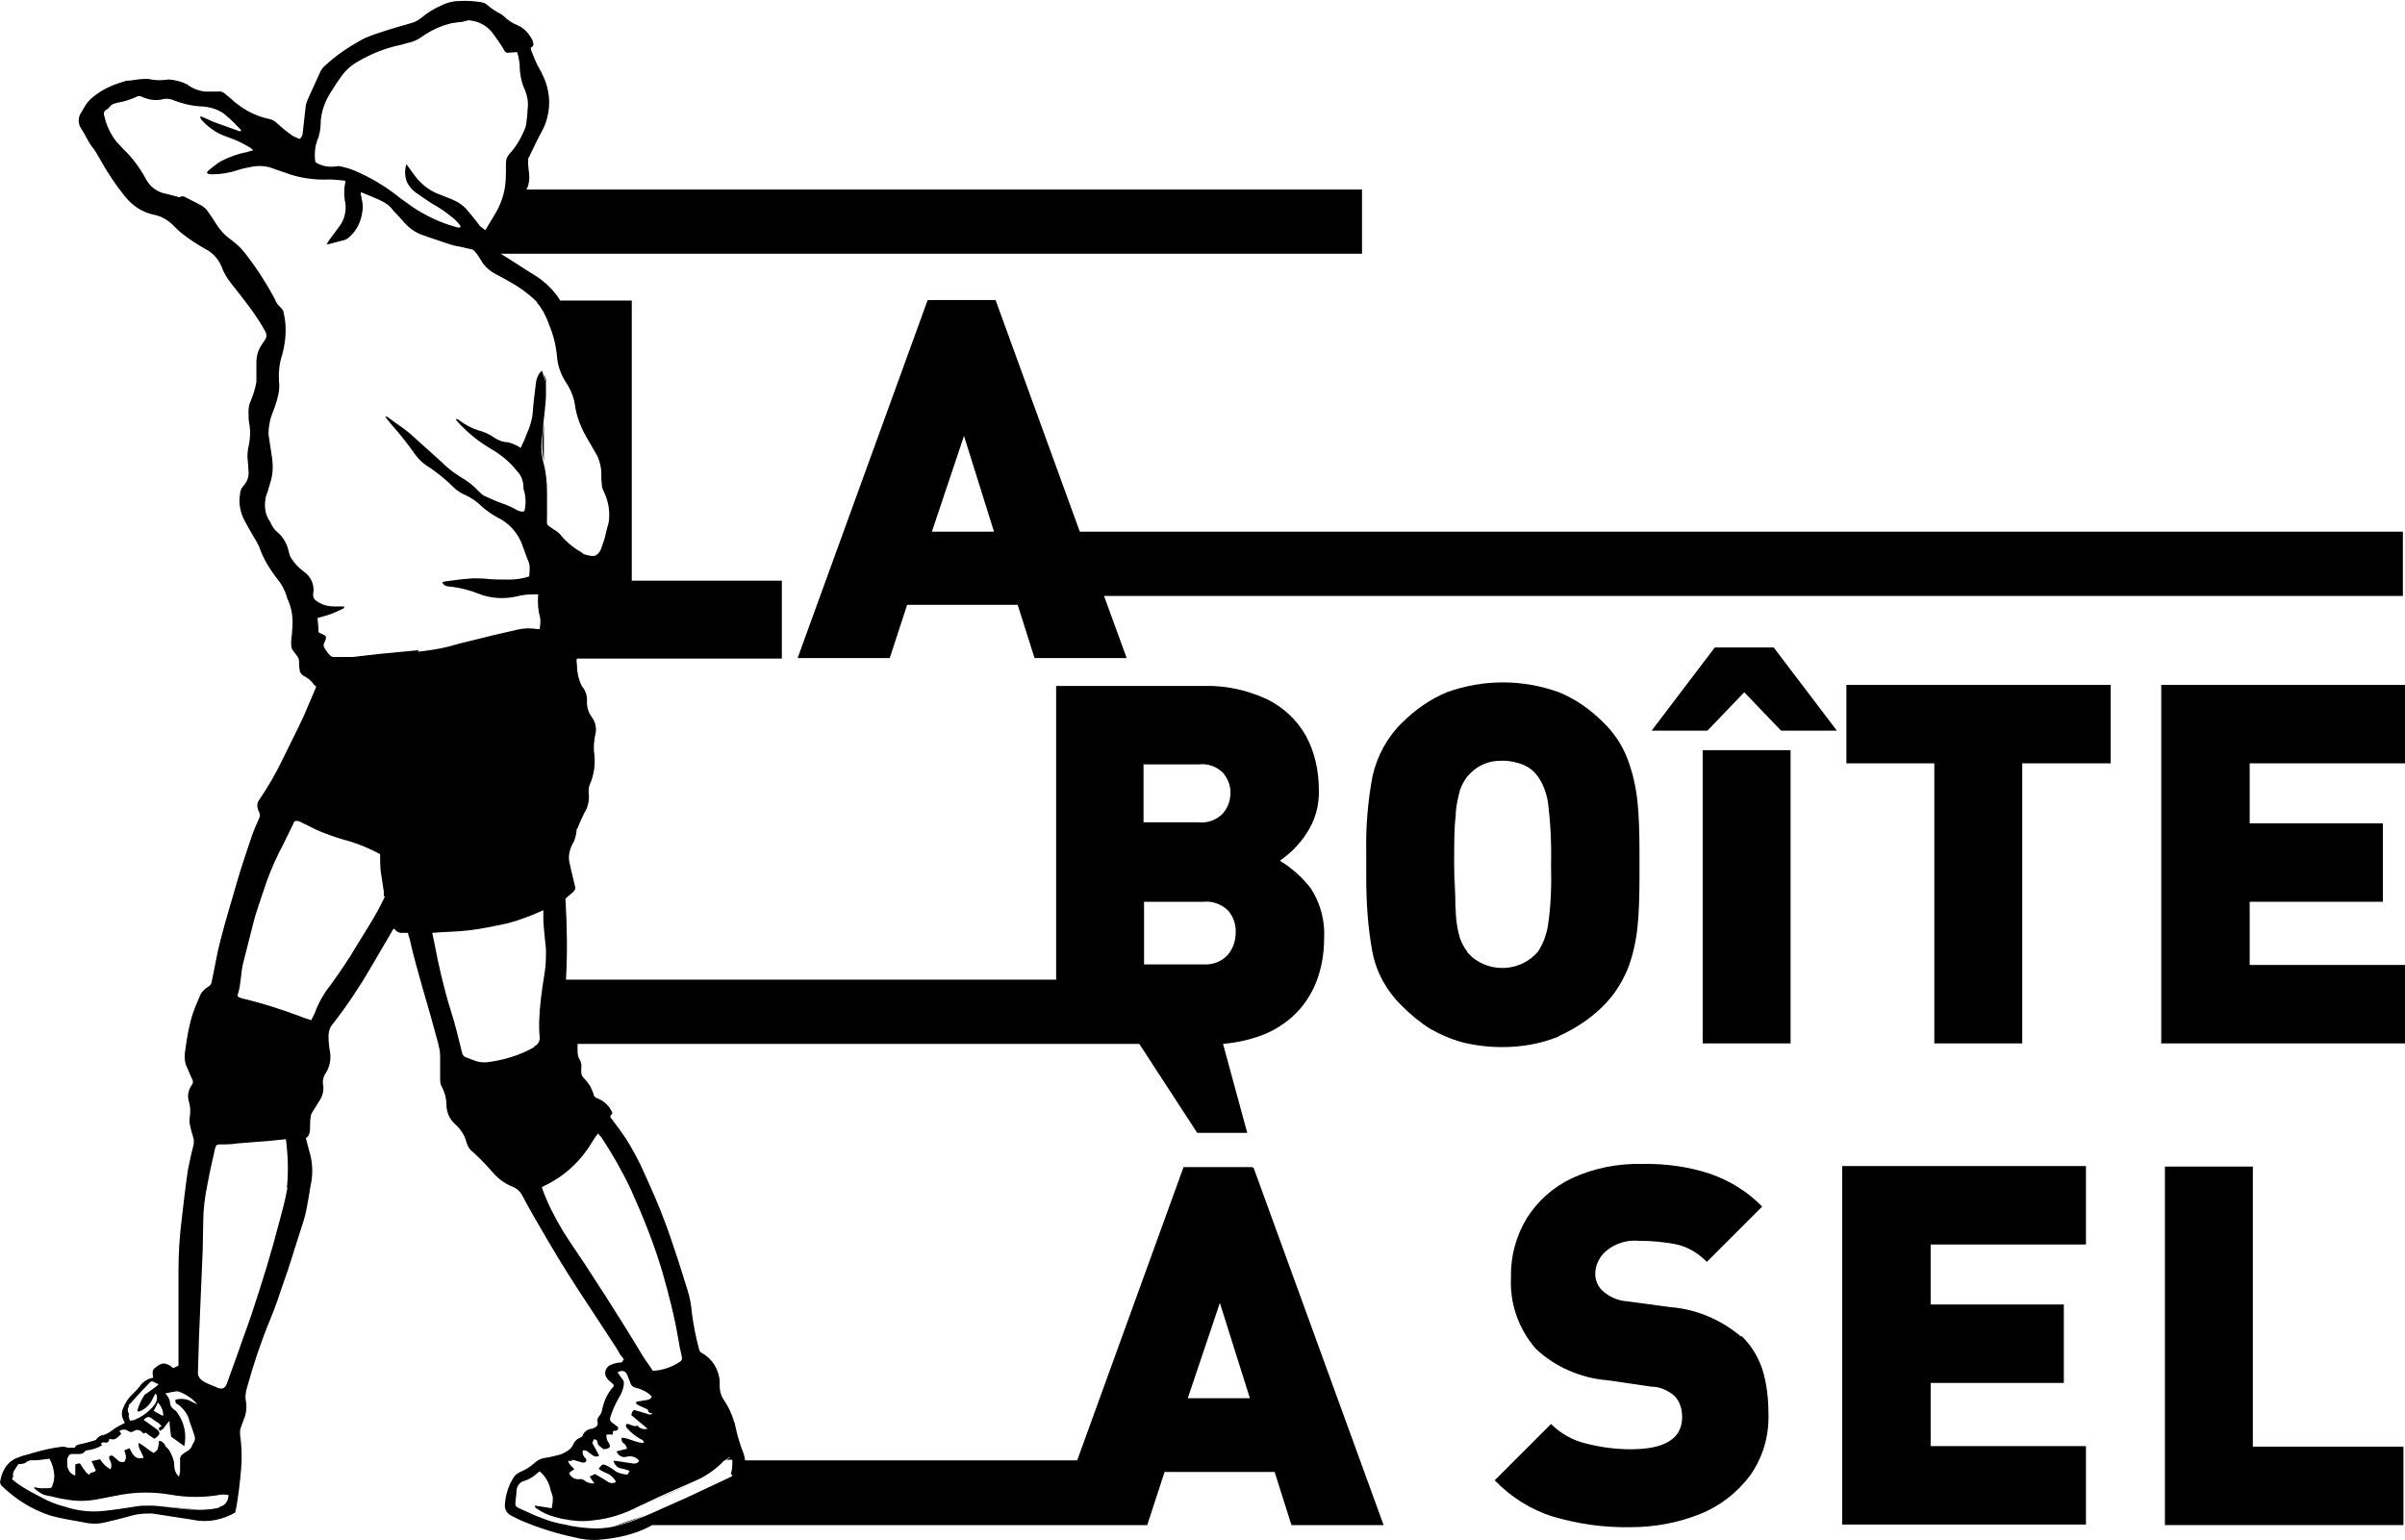 <?xml version="1.0" encoding="UTF-8"?>
<svg id="Calque_1" data-name="Calque 1" xmlns="http://www.w3.org/2000/svg" version="1.1" viewBox="0 0 456.8 292.5">
  <defs>
    <style>
      .cls-1 {
        fill: #000;
        stroke-width: 0px;
      }
    </style>
  </defs>
  <g id="Groupe_318" data-name="Groupe 318">
    <g id="Groupe_315" data-name="Groupe 315">
      <g id="Groupe_1" data-name="Groupe 1">
        <g id="LOGO-LA-BOITE-A-SEL">
          <path id="Tracé_1" data-name="Tracé 1" class="cls-1" d="M456.2,101h-251.1l-16-44h-12.9l-24.7,68h17.5l3.3-10.1h21l3.2,10.1h17.5l-4.3-11.8h246.7v-12.2ZM177,101l6.1-18.2,5.7,18.2h-11.9Z"/>
          <path id="Tracé_2" data-name="Tracé 2" class="cls-1" d="M296.1,196.8c3.1-1.4,6-3.3,8.4-5.7,2-2,3.5-4.3,4.6-6.9,1-2.5,1.6-5.2,1.9-7.9.3-2.7.4-6,.4-9.8v-4.6c0-3.8-.1-7.1-.4-9.8-.3-2.7-.9-5.4-1.9-8-1-2.6-2.6-5-4.6-6.9-2.4-2.4-5.2-4.4-8.4-5.7-6.9-2.5-14.4-2.5-21.3,0-3.1,1.3-6,3.3-8.4,5.7-2.9,2.8-4.8,6.3-5.7,10.2-.9,4.8-1.3,9.6-1.2,14.5v4.6c0,4.9.3,9.7,1.2,14.5.8,3.9,2.8,7.4,5.6,10.1,1.6,1.6,3.4,3.1,5.3,4.3,1.9,1.1,4,2,6.2,2.6,2.4.6,5,.9,7.5.9,3.7,0,7.3-.6,10.7-2ZM278.7,180.8c-.6-.8-1.1-1.7-1.4-2.6-.5-1.6-.7-3.2-.8-4.8-.2-2.2-.3-5.2-.3-9.2s0-7.1.3-9.3c0-1.6.4-3.2.8-4.8.3-.9.8-1.8,1.4-2.6.8-.9,1.7-1.7,2.8-2.2,1.2-.6,2.5-.8,3.9-.8,1.4,0,2.7.3,4,.8,1.1.5,2,1.2,2.7,2.2,1,1.4,1.6,3.1,1.9,4.8.5,3.9.7,7.9.6,11.9.1,3.9,0,7.8-.6,11.7-.3,1.7-.9,3.4-1.9,4.9-3.2,3.7-8.8,4.1-12.5,1-.3-.3-.6-.6-.9-.9h0Z"/>
          <path id="Tracé_3" data-name="Tracé 3" class="cls-1" d="M276.5,173.4l-.3-9.2c0,4,0,7.1.3,9.2Z"/>
          <rect id="Rectangle_2" data-name="Rectangle 2" class="cls-1" x="323.4" y="142.5" width="16.7" height="55.7"/>
          <path id="Tracé_4" data-name="Tracé 4" class="cls-1" d="M325.7,123l-12,15.8h10.6l7-7.3,7,7.3h10.6l-12-15.8h-11.1Z"/>
          <path id="Tracé_5" data-name="Tracé 5" class="cls-1" d="M350.6,145h16.8v53.2h16.7v-53.2h16.8v-14.9h-50.2v14.9Z"/>
          <path id="Tracé_6" data-name="Tracé 6" class="cls-1" d="M456.8,145v-14.9h-46.3v68.1h46.3v-14.9h-29.5v-12h25.3v-14.9h-25.3v-11.4h29.5Z"/>
          <path id="Tracé_7" data-name="Tracé 7" class="cls-1" d="M349.9,289.6h46.3v-14.9h-29.5v-12h25.3v-14.9h-25.3v-11.4h29.5v-14.9h-46.3v68.1Z"/>
          <path id="Tracé_8" data-name="Tracé 8" class="cls-1" d="M427.9,221.6h-16.7v68.1h45.3v-14.9h-28.6v-53.2Z"/>
          <path id="Tracé_9" data-name="Tracé 9" class="cls-1" d="M330.7,253.9c-3.8-3.2-8.4-5.2-13.4-5.6l-8.2-1.1c-1.7-.1-3.4-.8-4.7-2-.9-.8-1.4-2-1.4-3.2,0-1.7.8-3.3,2.1-4.4,1.7-1.4,3.9-2.1,6.1-1.9,2.4,0,4.9.2,7.3.7,2.2.5,4.1,1.7,5.7,3.3l10.5-10.5c-2.7-2.8-6.1-4.9-9.8-6.2-4.2-1.4-8.7-2-13.1-1.9-4.5-.1-9.1.8-13.2,2.7-3.6,1.7-6.5,4.3-8.6,7.6-2,3.3-3.1,7.2-3,11.1-.3,5,1.4,9.9,4.7,13.7,3.7,3.5,8.6,5.6,13.7,6l8.2,1.2c1.7,0,3.2.7,4.5,1.8,1,1.1,1.4,2.5,1.4,4,0,4.1-3.3,6.1-9.8,6.1-2.9,0-5.8-.4-8.5-1.1-2.5-.6-4.8-1.9-6.6-3.7l-10.7,10.7c3.1,3.2,6.9,5.6,11.1,6.9,4.8,1.4,9.7,2.1,14.7,2,4.5,0,9-.8,13.2-2.5,3.8-1.5,7.1-4.1,9.5-7.3,2.4-3.4,3.6-7.4,3.5-11.6,0-2.9-.3-5.9-1.2-8.7-.8-2.3-2.1-4.5-3.9-6.2h0Z"/>
          <path id="Tracé_10" data-name="Tracé 10" class="cls-1" d="M103.1,82.6c-.2,1.7-.1,3.4.2,5v-7.3c0,.8-.2,1.5-.2,2.3Z"/>
          <path id="Tracé_11" data-name="Tracé 11" class="cls-1" d="M103.3,71c.2.6.4,1.3.5,2,0-.7-.2-1.3-.5-2Z"/>
          <path id="Tracé_12" data-name="Tracé 12" class="cls-1" d="M103.3,71c.2.6.4,1.3.5,2,0-.7-.2-1.3-.5-2Z"/>
          <path id="Tracé_13" data-name="Tracé 13" class="cls-1" d="M102,57.4h0c0,0,0,0,0,0h0Z"/>
          <path id="Tracé_14" data-name="Tracé 14" class="cls-1" d="M102.4,57.9h0s0,0,0,0h0Z"/>
          <path id="Tracé_15" data-name="Tracé 15" class="cls-1" d="M102.9,58.5h0s0,0,0,0Z"/>
          <path id="Tracé_16" data-name="Tracé 16" class="cls-1" d="M103.3,59.2"/>
          <path id="Tracé_17" data-name="Tracé 17" class="cls-1" d="M103.8,73.1h0c0,0,0,0,0,0h0Z"/>
          <path id="Tracé_18" data-name="Tracé 18" class="cls-1" d="M103.8,74.2"/>
          <path id="Tracé_19" data-name="Tracé 19" class="cls-1" d="M103.8,74.1h0c0,0,0,0,0,0Z"/>
          <path id="Tracé_20" data-name="Tracé 20" class="cls-1" d="M138.9,276.7l-.9.6h1.5c0-.3-.2-.6-.5-.6Z"/>
          <path id="Tracé_21" data-name="Tracé 21" class="cls-1" d="M122.5,287.9l-6,2c2-.5,4-1.2,6-2Z"/>
          <path id="Tracé_22" data-name="Tracé 22" class="cls-1" d="M237.7,221.7h-12.9l-20.2,55.7h-63.1c0-.5-.2-1-.3-1.4-.7-1.7-1.2-3.5-1.6-5.4,0-.2-.1-.4-.2-.6-.4-1.4-1-2.7-1.8-3.9-.6-.8-.9-1.8-.9-2.8,0-.3,0-.5,0-.8-.1-2.3-1.4-4.4-3.4-5.5-.3-.1-.4-.4-.5-.6-.6-2.3-1.1-4.7-1.4-7.1-.1-1.4-.4-2.9-.8-4.2-.6-1.8-1.1-3.6-1.7-5.4-.8-2.4-1.6-4.9-2.5-7.3-1.2-3.3-2.6-6.4-4-9.5-1-2.3-2.2-4.5-3.5-6.6-.8-1.2-1.7-2.4-2.6-3.6-.5-.6-.5-.6,0-1.2,0,0,0,0,0-.1-.5-1.3-1.6-2.3-2.9-2.8-.4-.1-.7-.5-.7-.9-.2-.5-.4-1-.6-1.4-.4-.6-.8-1.1-1.3-1.6-.3-.3-.4-.7-.4-1.1,0-.2,0-.5,0-.7.1-.6,0-1.1-.3-1.6-.3-.5-.4-1.1-.4-1.7,0-.4,0-.9,0-1.3h106.7l11,16.9h9.5l-4.6-16.9c2.2-.2,4.3-.6,6.4-1.3,2.5-.8,4.8-2.1,6.8-3.9,1.9-1.7,3.4-3.9,4.4-6.3,1.1-2.7,1.6-5.6,1.6-8.5.2-3.4-.7-6.7-2.5-9.5-1.6-2.1-3.6-3.9-5.9-5.3,2-1.4,3.7-3.1,5-5.1,1.7-2.5,2.5-5.4,2.4-8.4,0-3.6-.8-7.2-2.5-10.3-1.7-3-4.3-5.4-7.4-6.9-3.7-1.7-7.7-2.6-11.8-2.5h-28.2v55.8h-93.1c.3-5.1.2-10.3-.1-15.4.5-.4,1-.9,1.5-1.3.3-.3.5-.7.3-1.1-.3-1.4-.7-2.8-1-4.3-.3-1.1-.1-2.3.4-3.4.5-.8.8-1.7.9-2.7,0-.2,0-.4.2-.6.4-1,.8-1.9,1.3-2.9.7-1.1,1-2.5.8-3.8,0-.5,0-1,.2-1.5.8-1.8,1.1-3.8.9-5.7-.2-1.2-.1-2.4.1-3.5.4-1.3.2-2.6-.6-3.7h0c-.7-.9-1-2.1-.9-3.2,0-.8-.2-1.6-.7-2.3-.2-.2-.3-.4-.4-.6-.5-1.1-.8-2.3-.8-3.6,0-.5-.2-1,0-1.4h38.9v-14.8h-28.5v-53.2h-13.6c-.2-.4-.5-.8-.8-1.2-1-1.3-2.3-2.5-3.7-3.4-2.3-1.4-4.5-2.9-6.8-4.3h163.6v-12.2H100c0-.1.1-.3.2-.4.3-.8.4-1.7.3-2.6-.1-.8-.2-1.6-.2-2.4,0-.3,0-.6.2-.8.8-1.6,1.5-3.2,2.4-4.8,1.3-2.4,1.7-5.1,1.2-7.7-.3-1.6-1-3.2-1.9-4.7-.5-1-.9-2-1.3-3,0-.2-.1-.3-.1-.5.6-.4.6-.6.4-1.2,0-.2-.1-.3-.2-.5-.6-1.1-1.5-2.1-2.7-2.6-1-.4-1.9-1-2.7-1.8-.1-.1-.3-.2-.4-.3-1-.5-1.9-1.1-2.7-1.8-.3-.3-.7-.4-1.2-.5-1.4-.2-2.7-.3-4.1-.2-1.2,0-2.3.3-3.3.8-1.4.6-2.7,1.4-3.9,2.4-.5.4-1,.7-1.6.9-2.1.6-4.2,1.2-6.3,1.9-1.2.4-2.4.8-3.5,1.4-2.5,1.4-4.9,3-7,5-.3.2-.5.6-.7.9-.8,1.8-1.7,3.7-2.5,5.5-.1.3-.2.6-.3.9-.2,1.8-.4,3.5-.6,5.3,0,.5-.2.9-.6,1.2-.6-.3-1.1-.4-1.6-.8-.4-.3-.8-.6-1.2-.9-.5-.4-1-.9-1.5-1.3-.4-.4-.9-.7-1.5-.8-2.8-.6-5.3-2-7.4-4-.4-.3-.7-.6-1.1-.9-.4-.3-.8-.4-1.3-.3-.7,0-1.4,0-2.2,0-1.3-.1-2.6-.6-3.6-1.4-1-.5-2.2-.8-3.3-.9,0,0-.1,0-.2,0-1.3.2-2.5.2-3.8-.1-.3,0-.5,0-.8,0-.9,0-1.8.2-2.7.3-.4,0-.8,0-1.2.2-2.1.6-4.1,1.5-5.8,2.9-.5.4-1,.9-1.4,1.5-.3.5-.6,1-.9,1.5-.6.9-.6,2.1,0,3,.4.6.8,1.3,1.1,1.9.3.5.6,1.1,1,1.6.5.6.9,1.3,1.3,2,1.5,2.7,3.2,5.3,5.1,7.6,1.4,1.7,3.3,2.9,5.4,3.3,1.4.3,2.6,1,3.6,2,.5.5,1.1,1.1,1.6,1.5,1.4,1.1,2.9,2.1,4.5,3,1.4.7,2.5,1.9,3.1,3.4.4,1.1,1,2.1,1.7,3,1.5,1.9,3.1,3.9,4.5,5.9.7,1,1.4,2.1,2,3.2.4.6.4,1.3,0,1.8-.2.3-.4.6-.6.9-.7,1-1,2.2-1,3.4,0,.5,0,1,0,1.4,0,.7,0,1.4,0,2.2-.2,1.3-.6,2.5-1.1,3.7-.3.6-.4,1.3-.4,2,0,.9,0,1.7.2,2.6.2,1.2.1,2.4-.1,3.6-.3,1.1-.4,2.3-.2,3.5,0,.5.1,1,.1,1.6.1.9-.2,1.9-.8,2.6-.5.5-.8,1.1-.8,1.8-.3,1.5,0,3.1.6,4.5.6,1.2,1.3,2.4,2,3.6.4.6.7,1.2,1,1.8.8,2.3,2,4.3,3.5,6.2.8,1,1.4,2.1,1.8,3.4,0,.3.2.5.3.8.7,1.7.9,3.5.7,5.4,0,.8-.2,1.6-.2,2.4,0,.5,0,1.1.3,1.5.3.4.6.8.9,1.2.2.3.3.6.3.9,0,.5,0,1,.1,1.5,0,.6.4,1.1.8,1.3.8.4,1.4.9,1.9,1.6,0,.1.2.2.4.3,0,.1,0,.2,0,.3-.8,1.8-1.5,3.6-2.3,5.4-1.3,2.8-2.7,5.5-4,8.2-1.3,2.7-2.8,5.3-4.5,7.8-.4.5-.4,1.2-.2,1.7,0,.2.1.3.2.5.2.4.2.9,0,1.3-.5,1.1-1,2.2-1.4,3.4-.9,2.7-1.8,5.3-2.6,8-1.1,3.9-2.3,7.7-3.3,11.6-.7,2.6-1.1,5.3-1.7,8,0,.4-.3.7-.6.9-.7.4-1.3,1-1.6,1.7-.5,1.2-1,2.3-1.4,3.5-.7,2.2-1.1,4.5-1.4,6.8-.2,1-.2,2.1.2,3.1.4.8.7,1.7,1.1,2.5.2.3.2.7,0,1-.7.9-1,2.2-.6,3.3.3,1.1.3,2.1.1,3.2,0,.3,0,.5,0,.8.2,1.1.5,2.1.8,3.1,0,.3,0,.6,0,.9-.4,1.6-.8,3.3-1.1,4.9-.5,3.2-.8,6.3-1.2,9.5-.4,3.2-.6,6.5-.6,9.8v13.6c0,1.2,0,2.4,0,3.7,0,.2,0,.4,0,.6l-1,.5c-.5-.5-1.1-.8-1.7-.9-.7,0-1.2.4-1.7.8-.7.4-.5,1.2-.4,1.9-1.1.2-2,.8-2.6,1.7-.4.5-.8.9-1.2,1.3-.9.8-1.6,1.9-2,3-.2.5-.2,1.2,0,1.7.1.3.3.6.4.9-.2.1-.4.2-.6.3-.6.3-1.3.7-1.8,1.1-.5.4-1,.7-1.7.9-.5,0-1,.4-1.3.8,0,.1-.2.2-.3.2-.9.3-1.7.5-2.6.7-.6.1-1,.2-1.2.7-.4,0-.7,0-1,0-.1,0-.2,0-.3,0-.3-.1-.7-.2-1-.2-1.8.2-3.6.6-5.3,1.1-.5.1-.9.3-1.4.4s-1.1.3-1.6.5c-1.3.4-2.3,1.3-2.9,2.5-.3.6-.5,1.2-.6,1.8-.2.5,0,1,.4,1.3,2.6,2.5,5.7,4.4,9.1,5.5,2.1.6,4.3.9,6.4,1.3,1.3.3,2.6.3,3.9,0,1.7-.4,3.4-.8,5.1-1.3,1.1-.3,2.2-.4,3.3-.4h.2c.1,0,.3,0,.4,0l7.8,1.2c2.7.6,5.6,0,8-1.4,0-.3.1-.6.2-1,.4-2.4.7-4.8.9-7.3.2-2.2.1-4.3-.2-6.5,0-.3,0-.6,0-.8.2-.8.5-1.5.8-2.3.4-1,.5-2.2.3-3.3-.1-.5-.1-1,0-1.5,0-.4.2-.9.3-1.3,1.2-4.3,2.6-8.5,4.3-12.6,1-2.4,1.8-4.8,2.6-7.2,1-2.7,1.8-5.5,2.7-8.3.5-1.5,1-3,1.4-4.5.4-1.8.7-3.7,1-5.5.5-2.2.4-4.5-.3-6.7-.2-.7-.4-1.5-.6-2.3.8-.5.8-1.5.8-2.3,0-.5,0-1.1.1-1.6,0-.3.1-.7.3-1,.5-.8,1-1.6,1.5-2.4.5-.8.7-1.7.6-2.7-.2-.8,0-1.7.5-2.4.7-1.1,1-2.5.8-3.9-.2-1-.3-2-.3-3.1,0-.9.3-1.8.9-2.4,2.7-3.5,5.1-7.1,7.3-10.9,1.3-2.2,2.5-4.3,3.8-6.5.1-.2.2-.5.5-.6q.6.9,1.6.8h1c0,.4.2.7.3,1.1.7,3.2,1.6,6.3,2.5,9.5,1,3.4,2,6.9,2.9,10.3.2.8.4,1.6.4,2.5,0,1.4,0,2.9,0,4.3,0,.5,0,.9.2,1.3.6,1.1,1,2.4,1,3.7,0,1.4.6,2.7,1.7,3.7,1,.9,1.8,2.1,2.1,3.4.2.7.6,1.4,1.2,1.8,1.3,1.2,2.6,2.5,3.7,3.8,1,1.2,2.3,2.2,3.8,2.8.8.3,1.5.9,1.9,1.7,1.6,3,3.3,5.9,5,8.8,2.4,4.1,5,8.2,7.6,12.1,1.8,2.7,3.5,5.4,5.3,8.1.2.4.5.8.7,1.2.2.3.5.6.7.9l-.4.6c-.8,0-1.5.2-2.2.5-.8.4-1.2,1.4-.8,2.2.1.2.3.4.4.6.2.2.4.3.6.5l.5.5c0,0,0,.2-.1.3-1.2,1.3-1.9,3-2.2,4.7-.1.3-.3.7-.5.9-.3.3-.4.7-.3,1.1.1.4,0,.8-.4,1-.2.1-.4.2-.6.3-.8,0-1.5.5-1.8,1.2,0,.2-.3.4-.5.5-.6.2-1.1.7-1.4,1.4-.1.3-.4.6-.6.8-.5.4-1.2.8-1.8,1-.9.2-1.8.5-2.7.6-.9.1-1.7.5-2.3,1.1-.8.7-1.6,1.2-2.6,1.6-.6.3-1.1.7-1.4,1.3-.9,1.5-1.4,3.2-1.5,4.9-.1.9.4,1.7,1.2,2.1.8.4,1.5.8,2.3,1.1,3.1,1.3,6.3,2.3,9.6,3,1.5.4,3,.6,4.6.5,1.1-.1,2.1-.2,3.2-.4,2.5-.4,4.9-1.2,7.1-2.4h.2c0,0,93.8,0,93.8,0l3.3-10.1h20.9l3.2,10.1h17.5l-24.7-67.9ZM217.3,145.2h10.4c1.7-.2,3.4.4,4.6,1.6.9,1.1,1.5,2.5,1.4,3.9,0,1.4-.5,2.8-1.5,3.9-1.2,1.2-2.9,1.8-4.6,1.6h-10.4v-11.1ZM217.3,171.3h11.3c1.7-.2,3.5.5,4.7,1.7,1,1.2,1.5,2.7,1.4,4.2,0,1.5-.5,3-1.5,4.2-1.2,1.3-2.9,1.9-4.6,1.8h-11.3v-11.9ZM60.1,27.4c0-.4.2-.9.4-1.3.2-.8.4-1.6.4-2.5,0-2.3.9-4.6,2.2-6.5.5-.8,1-1.6,1.6-2.4.8-1.2,1.9-2.2,3.1-2.9,2.5-1.5,5.2-2.6,8-3.2.6-.1,1.3-.4,1.9-.5.9-.2,1.7-.6,2.4-1.1,1.7-1.2,3.6-2.1,5.7-2.6.5-.1,1-.1,1.5-.2.4,0,.8-.1,1.1-.2.3-.1.6-.2,1-.1,1.8.2,3.4,1.2,4.4,2.7.7,1,1.4,1.9,2,3,.2.4.6.5.9.4.5,0,1-.1,1.5-.1.3.7.4,1.5.5,2.3,0,1.7.3,3.4,1,4.9.5,1.2.7,2.5.5,3.7,0,.8-.1,1.5-.2,2.3,0,.4-.1.7-.2,1.1-.7,1.8-1.7,3.6-3,5-.5.5-.7,1.1-.7,1.8,0,1.3,0,2.6-.1,3.8-.2,2.1-.9,4.1-2,5.9-.6,1-1.2,2-1.8,3-.2-.1-.5-.3-.7-.5-.2-.1-.4-.3-.5-.5-.7-.9-1.4-1.8-2.1-2.6-.8-1-1.8-1.7-3-2.2l-3-1.2c-1.4-.6-2.7-1.6-3.7-2.8-.6-.7-1.1-1.5-1.7-2.3l-.3-.4c-.4,1.1-.3,2.4.1,3.4.4.8,1,1.5,1.7,2,1,.7,2,1.4,3.1,2.1,1.5.8,3,1.9,4.3,3,.4.4.8.8,1.1,1.3-.2.4-.4.2-.6.2-2.3-.6-4.5-1.5-6.6-2.7-1.5-.8-2.8-1.8-4.2-2.8-2.7-2.2-5.7-4-8.8-5.3-.7-.3-1.4-.5-2.2-.7-.4-.1-.8-.2-1.2-.1-1.4.2-2.8,0-4-.8-.2-1.1-.1-2.3.1-3.4ZM24.4,267c1.2-1.3,2.3-2.6,3.5-3.8,1-1.1.8-.9,1.9-.4.1,0,.2.1.3.2-.2.2-.4.3-.6.5l-1.8,1.3c0,0-.1,0-.2.1-.6.9-1.1,1.9-1.4,3,0,0,0,.1,0,.2.1,0,.3,0,.4,0,1.1-.4,2-1.3,2.5-2.4.2-.3.3-.7.6-1,.4.7.2,1.6-.3,2.2-1,1.3-2.4,2.3-4,2.9-.2,0-.4,0-.6.1-.1-.4-.4-.8-.2-1.2,0,0,0-.2-.1-.3-.2-.4-.2-.9.1-1.2h0ZM31,268.9h-.1c0,.1-1.7-.9-1.7-.9.3-.6.5-1,.8-1.6.6.7,1,1.5,1,2.4h0ZM12.9,277c0-.4.3-.8.7-.8,0,0,0,0,.1,0h1.1c.5,0,1,0,1.3-.5.1-.1.3-.2.4-.2,1-.1,1.9-.4,2.8-.9.2-.1-.3-.4,0-.5.1,0,.3-.2.4-.1.8.1.9,0,1.1-.7.8.3,1.3.1,2.2-.9,0-.2-.2-.3-.3-.5,0,0,.1-.2.2-.2.5-.2,1-.2,1.4.1.4.3.8.3,1.2,0,.5-.3,1.2-.2,1.5.3.1,0,.2.2.3.2.2,0,.3-.3.6,0,.4.4.9.6,1.4,1,.4-.2.7-.5.9-.8.1-.1.1-.3,0-.5,0-.1-.2-.3-.3-.4-.7-.5-1.5-1.1-2.2-1.6-.1,0-.3-.2-.4-.3.6-.6,1-.7,1.6-.2.4.3.8.6,1.2.8.2.2.4.4.6.6l-.5.3c0,.2,0,.3.1.6h0c.4-.1.8-.4,1-.8.3-.4.6-.8.9-1.1,0,1,.2,2,.3,3l2.5,1.8c.5-2.2,0-4.5-1.3-6.3-.1-.2-.4-.5-.6-.6-.4-.3-.7-.7-.8-1.2,0-.7-.4-1.4-.9-1.9.8-.2,1.4-.3,2.1-.4.2,0,.4,0,.6.1,1.3.5,2.5,1.3,3.4,2.4-.5-.3-.9-.4-1.2-.6-.9-.5-2-.6-3-.3,0,.3,0,.6.3.8,0,0,0,0,.1,0,1.1.8,2,1.9,2.3,3.3.3.8.6,1.7.9,2.6.2.5.2,1-.1,1.4-.2.3-.3.5-.4.8-.2.4-.5.7-.9.9-.4.2-.8.5-1.1.8-.1.2-.2.4-.2.6,0,.7,0,1.4,0,2.2,0,.4-.1.8-.2,1.2-.6-.5-.9-1.3-.9-2.1,0-.7-.2-1.4-.5-2-.2-.6-.6-1.2-1.1-1.6,0,0-.1-.1-.1-.2-.2-.5-.7-.9-1.2-.9,0,.5-.1.9-.2,1.4,0,.2-.1.3-.2.4-.2.2-.4.4-.6.5-1-.5-1.8-1.4-2.9-1.9,0,.5.1,1.1.4,1.5.2.4.4.9.6,1.3-1.3.4-1.9-.1-2.7-1.8l-1,.4c.2.7.6,1.4,0,2.2-.5.1-1,0-1.3-.4-.2-.2-.4-.3-.6-.5-.2-.3-.6-.4-.9-.2,0,0,0,0,0,0-.2.4,0,.7.2,1,.2.5.2,1.1,0,1.5-.8-.4-1.5-1.1-2-1.9-.4.1-.9.2-1.3.3,0,0-.2,0-.3.1.3.6.5,1.1.8,1.7-.2.4-.7.4-1.1.5v.3c-.4.1-1-.6-1.9-2.1h-.4c0,0-.5.2-.5.2v2.1c-.3-.1-.6-.3-.9-.5-.3-.4-.5-.8-.6-1.2,0-.6-.1-1.2,0-1.8h0ZM41.6,286.4c-1.2.3-2.5.4-3.8.4-2.3,0-4.5-.3-6.7-.6-.9-.1-1.7-.2-2.6-.2-1,0-2,0-2.9.2-1.9.3-3.9.6-5.8.8-2.5.3-5.1,0-7.5-.8-1.6-.4-3.1-1-4.5-1.8l-.4-.2c-1-.5-1.9-1-2.9-1.6-.8-.5-1.5-1-2.2-1.6,0-.2.2-.4.2-.5-.2-.9.4-1.4.8-2.1,0-.2.3-.3.4-.3.6,0,1.1-.1,1.5-.5.2,0,.4-.2.6-.2.2,0,.4,0,.6,0,1,0,2-.2,3-.3.5.9.8,1.9.9,3,0,.6,0,1.3-.3,1.9-.1.6-.3.7-.9.7-.4,0-.9,0-1.3,0-.4,0-.8-.1-1.3-.2,0,.1,0,.3.1.3.4.3.7.6,1.1.8.4.3.8.4,1.3.5,1.2.2,2.3.6,3.4.7,2,.4,4.1.4,6.1,0,1.5-.3,3.1-.6,4.7-.9,3-.5,6-.5,9,0,3.3.6,6.7.6,9.9,0,.4,0,.9,0,1.3.1,0,1-.6,2-1.6,2.2h0ZM54.6,225.6c-.4,2.3-1,4.5-1.6,6.7-1.5,5.8-3.3,11.6-5.2,17.3-.8,2.4-1.7,4.7-2.5,7.1-.7,2-1.5,4.1-2.2,6.1-.3.9-.9,1.2-1.8.8-.6-.3-1.3-.5-1.9-.8-.3-.1-.6-.3-.9-.5-.6-.4-1-1-.9-1.8.1-2.2.1-4.3.2-6.5.2-5.5.5-11,.7-16.5,0-1.8.1-3.5.1-5.3,0-2.4.3-4.8.8-7.2.4-2.2.9-4.4,1.4-6.6,0-.2.1-.4.2-.6,0-.2.3-.4.5-.4,1.2,0,2.4,0,3.6-.2,2.1-.2,4.2-.3,6.3-.5l2.9-.3c.4,3,.5,6.1.2,9.2h0ZM73.1,170.3c-1.5,3.3-3.5,6.3-5.4,9.4-1.5,2.6-3.2,5-4.9,7.4-1.3,1.6-2.3,3.4-3,5.3-.2.5-.5,1-.7,1.4-.9-.3-1.8-.6-2.8-1-3.3-1.2-6.7-2.3-10.1-3.1-.2,0-.4-.1-.6-.2-.4-.1-.6-.3-.4-.7.6-1.9.5-3.9,1-5.9.6-2.4,1.2-4.7,1.8-7.1.7-2.9,1.8-5.7,2.7-8.5.9-2.4,1.9-4.7,3.1-6.9l1.9-3.9c0-.2.2-.4.3-.5.6-.2,1,.1,1.4.3,1.3.6,2.5,1.3,3.8,1.8,1.8.7,3.6,1.3,5.5,1.8,1.9.6,3.7,1.4,5.4,2.3,0,0,.1,0,.1.1,0,1,0,2.1.1,3.1.2,1.4.4,2.7.6,4,0,.3,0,.5,0,.8h0ZM79.6,123.5c-2.5.2-4.9.5-7.4.7-1.7.2-3.5.4-5.2.6-1.2,0-2.4,0-3.6,0-.3,0-.5-.1-.7-.3-.4-.4-.7-.8-1-1.3-.3-.4-.3-.9,0-1.3.4-1,.3-1.1-.6-1.5l-.6-.3c0-.9-.1-1.8-.2-2.7.7-.2,1.4-.4,2.1-.6.9-.3,1.7-.7,2.6-1.1.2,0,.4-.3.4-.5-.6,0-1.3,0-1.9,0-1,0-2-.2-2.8-.7-.2,0-.3-.2-.5-.3-.6-.3-.8-.9-.7-1.5.3-1.6-.5-3.3-1.9-4.2-.9-.7-1.7-1.5-2.3-2.5-.2-.3-.3-.6-.4-1-.3-1.5-1-2.9-2.2-3.9-.6-.5-1-1.1-1.3-1.8,0-.2-.2-.3-.3-.5-.7-1.1-.9-2.5-.7-3.8,0-.6.3-1.2.5-1.8.1-.5.3-.9.4-1.4.6-1.7.6-3.5.3-5.3-.2-1.3-.4-2.6-.6-4,0-1.5.3-3,.9-4.4.5-1.3.9-2.6,1.1-3.9,0-.5.1-1,0-1.5-.1-1.8,0-3.6.6-5.3.7-2.6.9-5.3.3-7.9,0-.4-.3-.8-.6-1.1-.5-.4-.9-1-1.1-1.6-1.6-3-3.4-5.8-5.5-8.5-.8-1.1-1.9-2.1-3-2.9-1-.7-1.9-1.7-2.6-2.8-.5-.8-1-1.6-1.6-2.4-.3-.5-.8-.9-1.3-1.2-1.1-.6-2.2-1.1-3.3-1.7-.1,0-.3,0-.4,0-.3.2-.6.2-1,0l-2-.5c-1.7-.3-3.1-1.4-3.9-3-1.1-2-2.5-3.9-4.2-5.5-.4-.4-.8-.9-1.3-1.4-1.1-1.4-1.9-3.1-2.3-4.9-.2-.5,0-1,.5-1.2.3-.2.5-.5.8-.8.1-.1.3-.2.5-.3.3,0,.5-.2.8-.2,1.2-.2,2.4-.6,3.5-1.1.3-.2.7-.2,1.1,0,1.3.6,2.8.8,4.1.4.7-.1,1.4,0,2,.3,1.6.6,3.2,1,4.9,1.1.9,0,1.9.2,2.8.5.8.3,1.6.7,2.2,1.3,1,.8,1.8,1.7,2.7,2.6,0,0,.1.2.1.3-.1,0-.3,0-.4,0-1.7-.6-3.3-1.2-5-1.8-.6-.3-1.3-.6-2-.9-.1,0-.3,0-.4-.1,0,.3.2.6.4.8,1.2,1.3,2.6,2.3,4.2,2.9,1.1.4,2.2.8,3.2,1.3.8.4,1.5.8,2.2,1.3v.2c-.3,0-.7.2-1.1.3-1.7.3-3.3.9-4.9,1.7-.8.5-1.6,1.1-2.3,1.7-.2.1-.3.3-.4.5.3.4.8.3,1.2.3,1.6,0,3.2-.3,4.7-.8.8-.3,1.7-.4,2.5-.6,1.5-.3,3-.2,4.4.4l3.2,1.1c2.3.7,4.7,1,7.1.9,1,0,1.9.1,2.9.2.1,0,.2,0,.3.1,0,0,0,0,0,.1-.3,1.4-.3,2.8,0,4.1.2,1.6-.2,3.3-1.3,4.6-.6.9-1.3,1.7-1.9,2.6-.1.2-.2.4-.4.6.5,0,.8-.1,1.1-.2.8-.2,1.6-.4,2.3-.6.4-.1.8-.4,1.1-.7,1.3-1.2,2.1-2.9,2.3-4.6.2-.8.1-1.7-.1-2.5,0-.4-.2-.7-.2-1.2.1,0,.2,0,.3,0,1.4.6,2.8,1.1,4.1,1.8.7.4,1.3.9,1.8,1.6.7.7,1.4,1.5,2.1,2.3.9,1,2,1.8,3.3,2.3,1.9.7,3.9,1.3,5.9,2,.3,0,.7.2,1.1.2.9.2,1.7.4,2.6.6.2,0,.4.3.6.5.5.6,1,1.4,1.4,2.1.7.9,1.5,1.6,2.5,2.1,1.2.6,2.4,1.3,3.6,2,1.3.8,2.5,1.7,3.6,2.7.2.2.4.4.6.6h0s0,.1,0,.1h0c.1.2.3.3.4.5h0s0,0,0,0c.2.2.3.4.4.6h0c.1.2.3.4.4.6h0c.4.8.8,1.6,1.1,2.5.8,1.9,1.3,3.9,1.5,6,.1,1.8.8,3.6,1.8,5.1.8,1.2,1.4,2.7,1.6,4.1.3,2.3,1.2,4.5,2.4,6.5.6,1.1,1.3,2.2,1.9,3.3.4,1,.7,2,.7,3.1,0,.7,0,1.4.1,2.1,0,.5.1.9.3,1.3.8,1.6,1.2,3.3,1.1,5.1,0,.6-.1,1.1-.3,1.7-.2.8-.4,1.6-.6,2.4-.2.6-.4,1.2-.6,1.8-.2.6-.7,1.2-1.3,1.4-.2,0-.4,0-.5,0-.5,0-.9-.2-1.4-.3-.2,0-.4-.3-.6-.4-1.6-.9-3-2.1-4.1-3.5-.3-.3-.7-.6-1.1-.8-1.6-1.1-1.3-.8-1.3-2.4v-4.7c0-1.9-.2-3.9-.7-5.7h0c-.4-1.6-.5-3.3-.2-5,0-.8.2-1.5.2-2.3.2-1.7.4-3.5.5-5.2v-1.1h0c0-.3,0-.6,0-.9h0c0-.7-.2-1.4-.5-2,0-.3-.2-.6-.3-.9-.6.6-1,1.4-1.1,2.3-.2,1.8-.5,3.7-.6,5.5-.1,1.4-.5,2.8-1.1,4.1-.2.5-.4,1-.6,1.5-.2.4-.4.8-.6,1.3-.4-.3-.8-.5-1.3-.7-.4-.2-.8-.3-1.2-.4-.9,0-1.8-.4-2.6-.9-.9-.7-2-1.1-3.1-1.4-1.2-.4-2.3-1-3.4-1.8-.2-.2-.5-.3-.7-.3,0,.1.1.3.2.4,1.9,2.1,4.1,3.9,6.5,5.3,1.9,1.1,3.6,2.5,4.9,4.2.7.7,1.1,1.6,1.2,2.6,0,.5,0,.9.2,1.3.3,1.2.3,2.5,0,3.7-.5.2-1,0-1.4-.2-.9-.5-1.9-1-2.9-1.3-1.1-.4-2.2-.9-3.3-1.4-.4-.2-.8-.6-1.1-.9-1-1.1-2.2-2-3.6-2.8-1.3-.8-2.5-1.8-3.5-2.8-2-1.8-4-3.6-6-5.4-1.3-1.1-2.8-2-4.2-3.1-.1,0-.3-.1-.4-.1,0,.2.2.3.3.5.3.4.6.7.9,1.1,1.6,1.8,3.1,3.7,4.5,5.7.6.8,1.3,1.5,2.2,2.1,1.9,1.2,3.7,2.7,5.3,4.3.2.2.5.4.8.6.4.3.9.5,1.3.7,1.1.5,2.1,1.2,3,2.1.9.8,1.9,1.5,3,2.1,2.3,1.1,4,3.1,4.8,5.5.4,1.1.8,2.2,1.2,3.2,0,.2.1.4.1.6,0,.6,0,1.2-.1,1.9-1.2.4-2.5.6-3.8.6-1.6,0-3.3,0-4.9-.2-.8,0-1.7-.1-2.5,0-1.5.1-3,.3-4.4.5-.3,0-.6.1-.9.2.2.5.7.8,1.2.8,2.2.2,4.3.8,6.3,1.6,2.1.7,4.4.8,6.6.3,1.1-.3,2.3-.4,3.4-.4.2,0,.5,0,.7,0,0,0,.1.1,0,.2-.1,1.5,0,2.9.4,4.3.1.7,0,1.4-.1,2.1-.1,0-.3,0-.4,0-1.3-.2-2.5-.2-3.8.1-3.1.7-6.1,1.4-9.2,2.2-1.3.3-2.5.6-3.8,1-2,.5-4,.8-6,1h0ZM101.5,198.9c-2.8,1.6-5.9,2.5-9.1,2.9-.5,0-1,0-1.5-.1-.8-.2-1.7-.6-2.5-.9-.3-.1-.5-.4-.6-.7-.7-2.7-1.3-5.5-2.2-8.2-1.3-4.2-2.3-8.5-3.1-12.8-.1-.6-.3-1.3-.4-1.9,2.4-.2,4.8-.2,7.2-.5s4.7-.8,7.1-1.3c2.3-.6,4.6-1.5,6.8-2.5,0,.7,0,1.3,0,1.9.1,1.8.3,3.6.5,5.5,0,1.6,0,3.2-.3,4.8-.5,3-.9,6-1,9,0,.9,0,1.9.1,2.8.1.8-.3,1.6-1.1,1.9h0ZM114.7,245.7c-1.2-1.9-2.5-3.8-3.7-5.7-1.4-2.1-2.8-4.1-4.1-6.2-1.5-2.5-2.9-5.2-3.9-8,0-.1,0-.2-.1-.3l1.2-.6c2.9-1.5,5.3-3.6,7.2-6.2.6-.8,1.1-1.7,1.7-2.6.2-.3.4-.5.6-.8.2.3.4.5.6.7,2.1,3.2,4,6.5,5.6,9.9,2.3,5.1,4.4,10.3,6,15.7,1.2,4.2,2.3,8.4,3,12.6.2,1.2.4,2.3.7,3.5.1.4,0,.8-.4,1-1.5,1-3.2,1.6-5.1,1.7-.6-.9-1.3-1.9-1.9-2.8-2.4-4-4.9-8-7.4-11.9h0ZM108.6,277.3c.4,0,.8.2,1.2.3.3,0,.5.2.8.2.3.1.6,0,.7-.2.2-.3,0-.5-.2-.7-.4-.4-.5-.9-.4-1.4.3,0,.7,0,1,.3.3.2.5.4.8.6.4.3.9.4,1.3.1l-1.3-2.4c0-.1.2-.4.3-.7.4,0,.7.2.7.6,0,.6.6.8,1,1.2.2.2,1.1,0,1.3-.3.1-.2,0-.5-.1-.7-.4-.5-.6-1.1-.5-1.7h1.2c0-.2,0-.4,0-.6,0,0,.2-.1.3-.1.4,0,.8-.1.7-.7-.4-.3-.8-.6-1.2-.9-.3-.2-.4-.6-.3-.9.4-1.3.9-2.5,1.6-3.7.5-.8.9-1.7,1-2.7,0-.3,0-.6-.2-.8-.4-.5-.7-1-1-1.4.8-.5,1.5-.3,1.8.4.2.5.4,1,.6,1.5.1.5.5.9,1,1,.4.1.8.2,1.2.4.7.3,1.4.7,1.9,1.3-.1.3-.4.5-.7.6-.6.1-1.2.2-1.8.3-.2,0-.5,0-.5.4.1,0,.2.2.4.3.5.2,1,.5,1.5.7.2,0,.3.2.4.3,0,.5.4.5.9.6-.1,0-.3.1-.4.2-.2,0-.4,0-.6-.1-.6-.2-1.3-.4-2-.6s-.7-.2-1,.4c0,0,0,.2-.1.4l3.1,2.6c-.7.2-1.5,0-1.9-.6-.8.4-1.4-.4-2.1-.3-.2.3-.1.6.1.8,0,0,0,0,0,0,.7.8,1.6,1.5,2.6,2.1.3,0,.6.4.6.7-1.5,0-2.7-.9-4.2-1-.1.4,0,.9.4,1.1.3.2.5.6.6,1l-2,.5c.3.8,1.1,1.3,2,1,0,0,0,0,0,0,.9-.2,1.8.1,2.3.8-.2.4-.7.6-1.2.5-1.1-.2-2.2-.3-3.3-.5-.1,0-.2,0-.4,0,.2.6.6,1.2,1.3,1.4.6.1,1.2.3,1.8.5l-.4.7c-.7,0-1.4-.2-2.1-.5-.5-.4-1.1-.8-1.7-1.1-.9-.5-1-.4-1.7.5.1.1.3.2.4.3.3.2.6.3,1,.5.8.3,1.5.9,1.9,1.7-.4.3-1.1.3-1.5,0-.8-.5-1.6-1-2.5-1.5l-1,.5.9,1.3c-.6,0-1.3-.1-1.8-.5-.3-.3-.8-.4-1.2-.3-.8,0-1.5-.4-1.8-1.2l.5-.4.5-.3c-.4-.5-1-.8-1.2-1.6.3,0,.5,0,.8,0h0ZM139.1,280.2c0,.2-.2.3-.4.4-2.8,1.3-5.5,2.6-8.3,3.9-1.5.7-3,1.3-4.5,2-1.1.5-2.2,1-3.4,1.5-1.9.8-3.9,1.5-6,2-1.4.3-2.9.4-4.4.3-1.6-.1-3.2-.3-4.8-.7-1.2-.2-2.4-.5-3.5-.9-1.1-.4-2.2-.8-3.2-1.3-.7-.3-1.4-.6-2.2-1-.5-.3-.5-.3-.5-.9,0-.7.2-1.4.2-2.2,0-.9.6-1.8,1.5-2,1-.3,1.9-.9,2.6-1.6,0,0,.2-.1.3-.2,1,.8,1.7,2,2,3.2.1.6.4,1.1.5,1.7,0,.1,0,.3,0,.4,0,.5-.1,1-.2,1.7l-3.2-.5c0,.4.2.5.4.6,1,.7,2.1,1.2,3.2,1.5.7.2,1.4.4,2.1.5.4,0,.8.2,1.3.2,1.4.2,2.7.2,4.1,0,3-.3,5.8-1.2,8.5-2.6.4-.2.8-.4,1.1-.5,3.1-1.5,6.3-2.9,9.5-4.3,2-.8,3.9-2.1,5.4-3.6.1-.2.3-.3.5-.4h0l.9-.6c.3,0,.5.3.5.6,0,0,0,0,0,.1,0,.8,0,1.7-.3,2.5h0ZM225.6,265.6l6.1-18.1,5.7,18.1h-11.8Z"/>
          <path id="Tracé_23" data-name="Tracé 23" class="cls-1" d="M103.3,59.2c-.1-.2-.3-.4-.4-.6.1.2.3.4.4.6Z"/>
          <path id="Tracé_24" data-name="Tracé 24" class="cls-1" d="M103.3,59.2c.4.8.8,1.6,1.1,2.5-.3-.9-.7-1.7-1.1-2.5Z"/>
          <path id="Tracé_25" data-name="Tracé 25" class="cls-1" d="M101.9,57.3c-.2-.2-.4-.4-.6-.6.2.2.4.4.6.6h0Z"/>
          <path id="Tracé_26" data-name="Tracé 26" class="cls-1" d="M102.9,58.5c-.1-.2-.3-.4-.4-.6h0c.2.2.3.4.4.6Z"/>
          <path id="Tracé_27" data-name="Tracé 27" class="cls-1" d="M122.6,285.8l9.5-4.3c-3.2,1.4-6.3,2.8-9.5,4.3Z"/>
          <path id="Tracé_28" data-name="Tracé 28" class="cls-1" d="M37.9,286.8l-6.7-.6c2.2.3,4.5.5,6.7.6Z"/>
        </g>
      </g>
    </g>
  </g>
</svg>